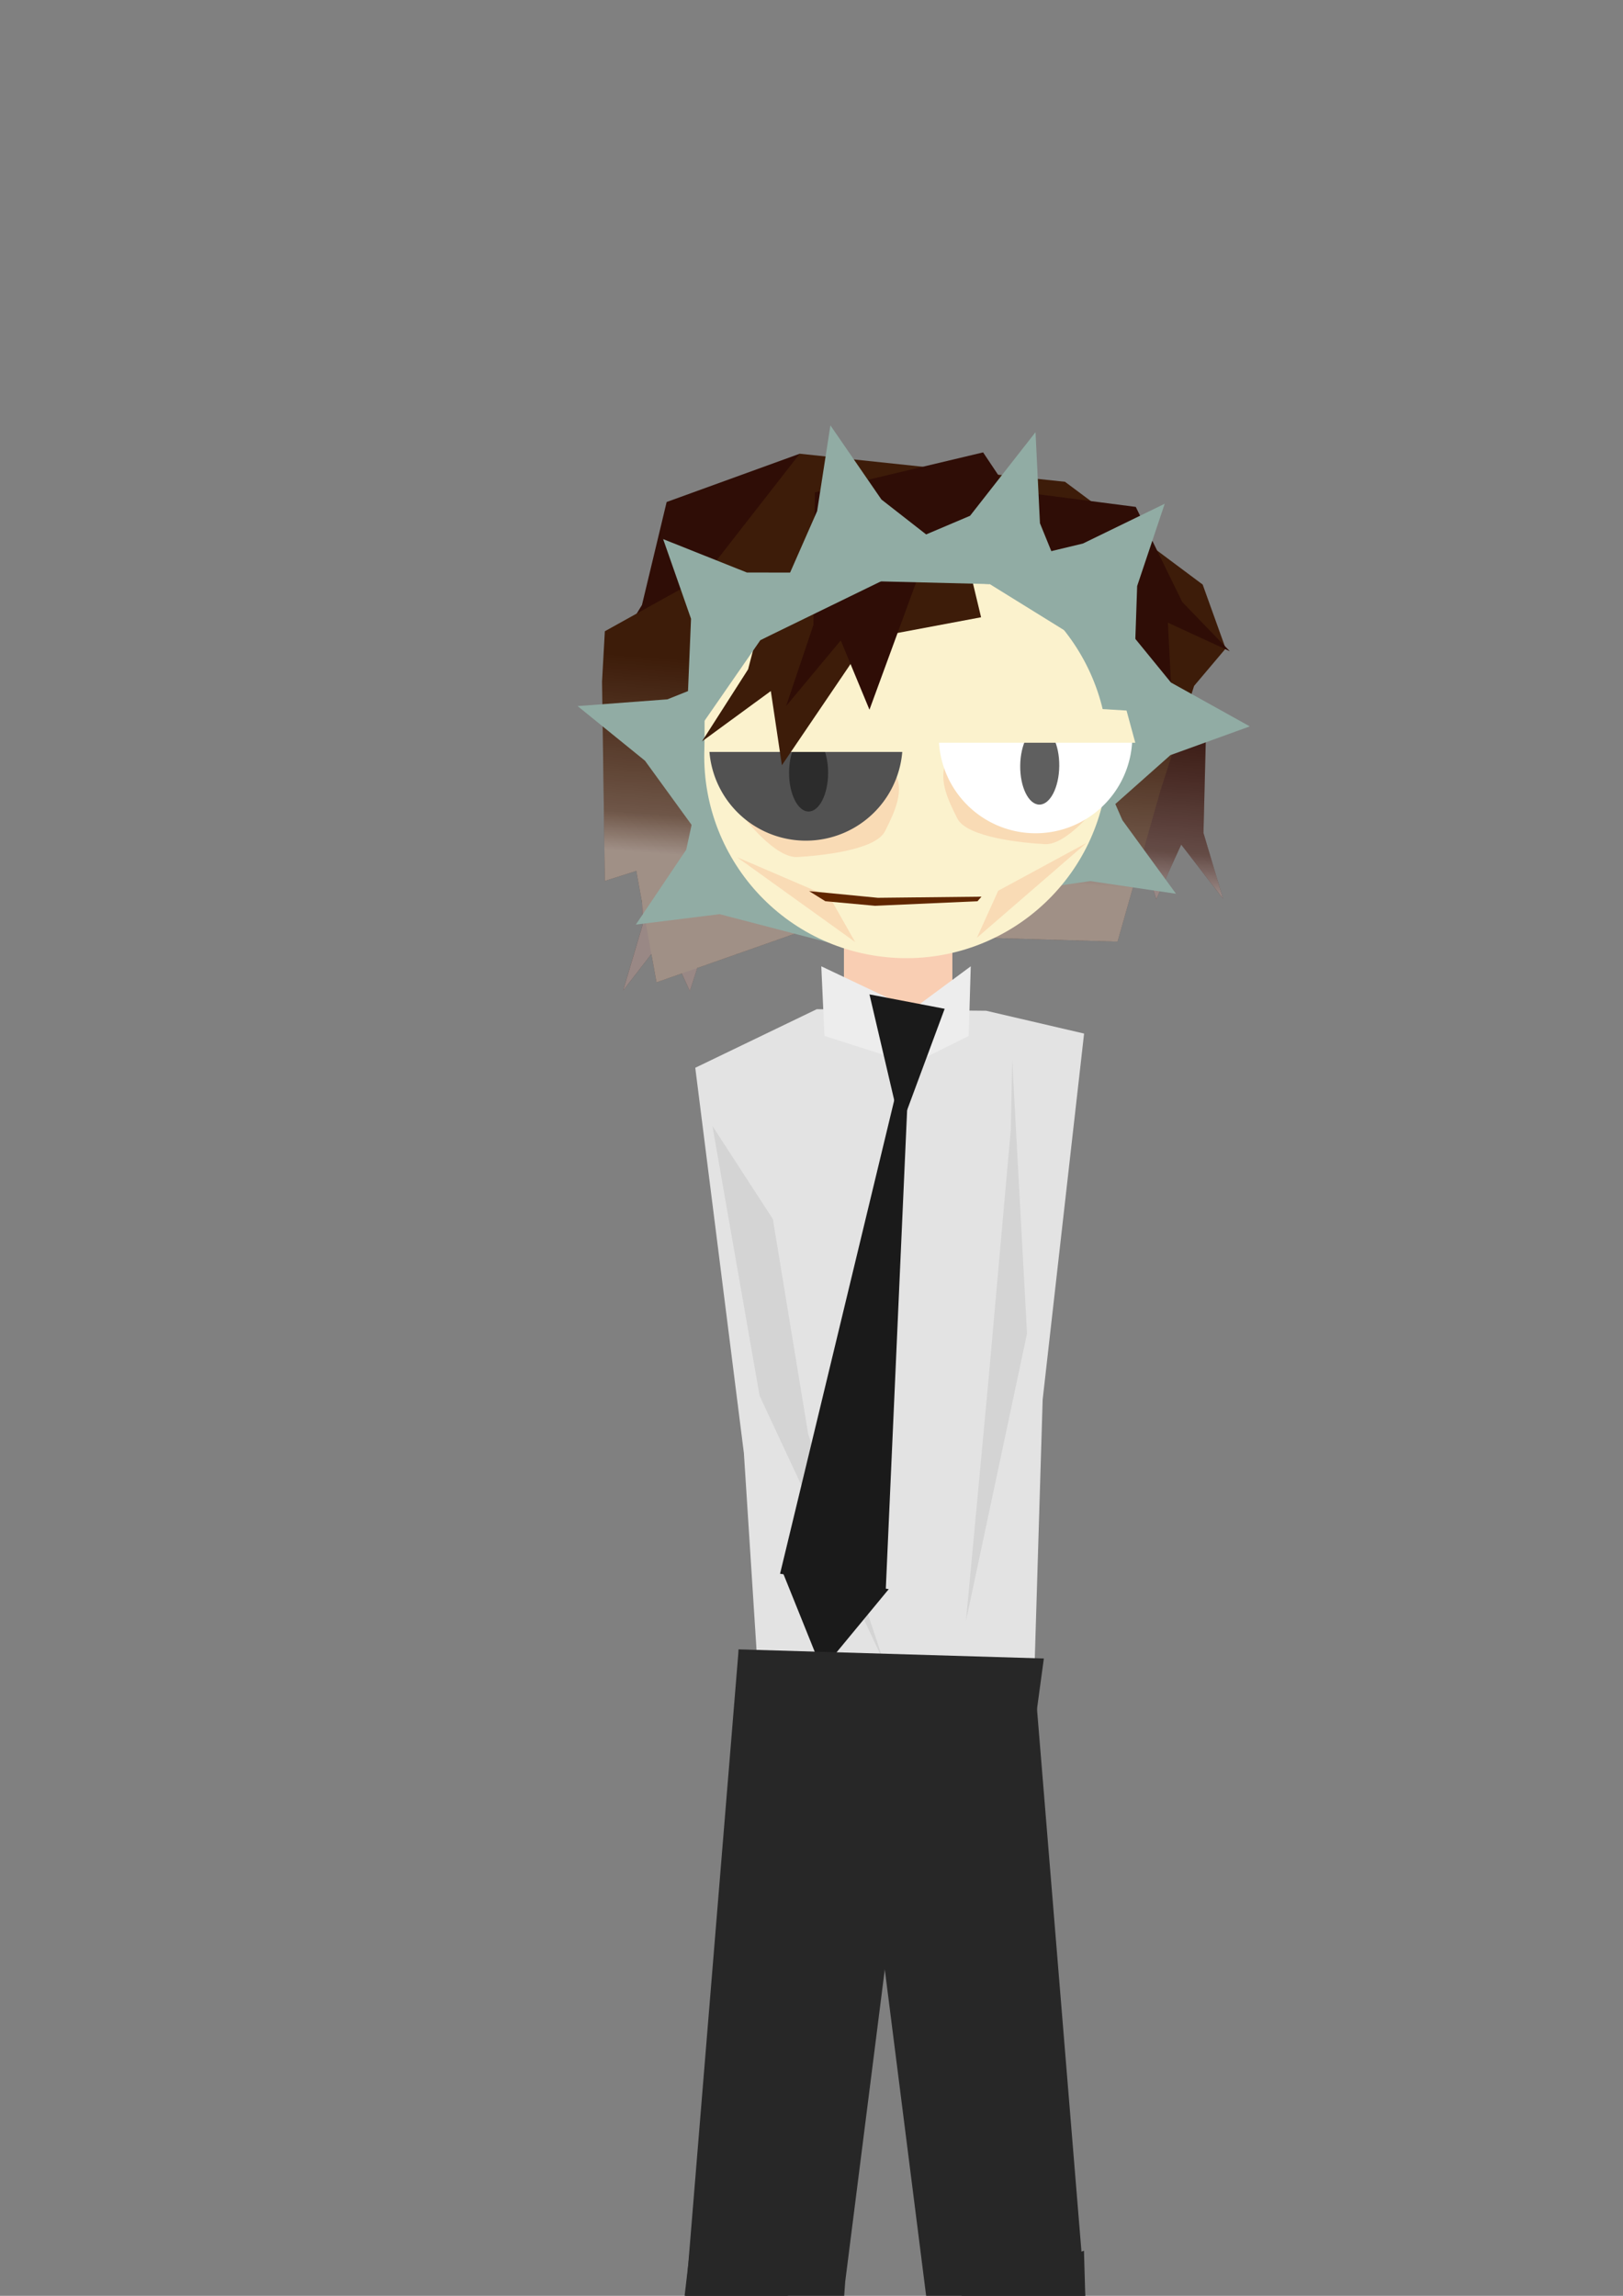 <?xml version="1.0" encoding="UTF-8" standalone="no"?>
<!-- Created with Inkscape (http://www.inkscape.org/) -->

<svg
   width="210mm"
   height="297mm"
   viewBox="0 0 210 297"
   version="1.1"
   id="svg5"
   inkscape:version="1.1 (c68e22c387, 2021-05-23)"
   sodipodi:docname="нхазарий правый дезигне вторая итерация.svg"
   xmlns:inkscape="http://www.inkscape.org/namespaces/inkscape"
   xmlns:sodipodi="http://sodipodi.sourceforge.net/DTD/sodipodi-0.dtd"
   xmlns:xlink="http://www.w3.org/1999/xlink"
   xmlns="http://www.w3.org/2000/svg"
   xmlns:svg="http://www.w3.org/2000/svg">
  <rect x="0" y="0" width="210" height="297" fill="#808080" stroke="none"/>
  <sodipodi:namedview
     id="namedview7"
     pagecolor="#505050"
     bordercolor="#ffffff"
     borderopacity="1"
     inkscape:pageshadow="0"
     inkscape:pageopacity="0"
     inkscape:pagecheckerboard="1"
     inkscape:document-units="mm"
     showgrid="false"
     inkscape:zoom="0.47433592"
     inkscape:cx="100.99905"
     inkscape:cy="811.55462"
     inkscape:window-width="2067"
     inkscape:window-height="1406"
     inkscape:window-x="-11"
     inkscape:window-y="-11"
     inkscape:window-maximized="1"
     inkscape:current-layer="layer1" />
  <defs
     id="defs2">
    <linearGradient
       inkscape:collect="always"
       id="linearGradient64325">
      <stop
         style="stop-color:#ffffff;stop-opacity:1;"
         offset="0"
         id="stop64321" />
      <stop
         style="stop-color:#ffffff;stop-opacity:0.502;"
         offset="0.2"
         id="stop65105" />
      <stop
         style="stop-color:#ffffff;stop-opacity:0.278;"
         offset="0.535"
         id="stop65491" />
      <stop
         style="stop-color:#ffffff;stop-opacity:0;"
         offset="1"
         id="stop64323" />
    </linearGradient>
    <linearGradient
       inkscape:collect="always"
       xlink:href="#linearGradient64325"
       id="linearGradient64327"
       x1="112.488"
       y1="112.437"
       x2="114.335"
       y2="87.178"
       gradientUnits="userSpaceOnUse" />
  </defs>
  <g
     inkscape:label="Слой 1"
     inkscape:groupmode="layer"
     id="layer1">
    <rect
       style="fill:#f9ceb3;fill-opacity:1;stroke-width:6.414"
       id="rect37843"
       width="14.032"
       height="22.704"
       x="109.197"
       y="113.4" />
    <path
       id="path11811-1"
       style="fill:#2f0d06;fill-opacity:1;stroke-width:6.414"
       inkscape:transform-center-x="-4.900878"
       inkscape:transform-center-y="-3.6249355"
       d="m 89.252,128.21 -3.225,-7.054 -5.401,6.978 2.52,-8.485 -0.343,-13.694 15.031,-10.469 6.982,12.315 -10.648,5.357 z"
       sodipodi:nodetypes="ccccccccc" />
    <path
       id="path11811-1-1"
       style="fill:#2f0d06;fill-opacity:1;stroke-width:6.414"
       inkscape:transform-center-x="4.900882"
       inkscape:transform-center-y="-3.6249355"
       d="m 149.612,116.319 3.225,-7.054 5.401,6.978 -2.52,-8.485 0.343,-13.694 -15.031,-10.469 -6.982,12.315 10.648,5.357 z"
       sodipodi:nodetypes="ccccccccc" />
    <path
       id="path11811-1-8-9"
       style="fill:#2f0d06;fill-opacity:1;stroke-width:6.414"
       inkscape:transform-center-x="-4.093536"
       inkscape:transform-center-y="-2.029429"
       d="m 86.76,88.108 -1.3,-7.647 -7.015,5.352 4.619,-7.55 3.194,-13.321 17.219,-6.246 3.576,13.697 -11.668,2.435 z"
       sodipodi:nodetypes="ccccccccc" />
    <path
       id="rect9549"
       style="fill:#3d1c09;stroke-width:6.414;fill-opacity:1"
       d="m 78.26,81.662 12.895,-7.159 12.322,-15.807 34.322,3.631 17.815,13.295 2.974,8.277 -4.081,4.828 -4.36,13.553 -5.55,19.535 -41.237,-1.211 -18.414,6.479 -2.612,-14.417 -4.07,1.299 -0.366,-25.78 z"
       sodipodi:nodetypes="ccccccccccccccc" />
    <path
       id="path11811-1-8"
       style="fill:#2f0d06;fill-opacity:1;stroke-width:6.414"
       inkscape:transform-center-x="3.196662"
       inkscape:transform-center-y="-0.5747715"
       d="m 151.508,88.295 -0.394,-7.746 8.011,3.698 -6.151,-6.364 -6.015,-12.307 -18.166,-2.35 -0.511,14.147 11.919,-0.162 z"
       sodipodi:nodetypes="ccccccccc" />
    <path
       id="path11811-1-6"
       style="fill:url(#linearGradient64327);fill-opacity:1;stroke-width:6.414;opacity:0.51"
       inkscape:transform-center-x="-4.900878"
       inkscape:transform-center-y="-3.6249355"
       d="m 127.205,58.525 -7.802,1.856 -15.926,-1.685 -17.22,6.246 -3.194,13.321 -0.679,1.11 -4.124,2.29 -0.363,6.522 0.366,25.78 4.07,-1.299 0.741,4.088 0.073,2.895 -2.52,8.485 3.654,-4.721 0.665,3.67 3.266,-1.149 1.041,2.277 0.975,-2.986 13.132,-4.62 41.238,1.211 3.168,-11.152 1.847,5.655 3.225,-7.054 5.4,6.977 -2.519,-8.485 0.343,-13.694 -2.672,-1.861 1.118,-3.475 4.021,-4.756 0.597,0.275 -0.655,-0.678 -2.856,-7.946 -5.895,-4.399 -2.761,-5.648 -5.816,-0.752 -3.343,-2.495 -8.666,-0.917 z" />
    <path
       id="path1347-4"
       style="fill:#91aca4;stroke-width:7.867;fill-opacity:1"
       inkscape:transform-center-x="2.391722"
       inkscape:transform-center-y="-7.3710332"
       d="m 82.271,119.61 6.519,-9.687 4.166,-19.208 4.742,19.353 11.61,12.413 -16.201,-4.219 z"
       sodipodi:nodetypes="ccccccc" />
    <path
       id="path3104-1"
       style="fill:#91aca4;stroke-width:7.867;fill-opacity:1"
       inkscape:transform-center-x="-0.066434765"
       d="M 74.738,91.343 86.351,90.471 102.863,83.878 94.823,96.911 94.168,113.158 83.455,98.413 Z"
       sodipodi:nodetypes="ccccccc"
       inkscape:transform-center-y="1.9081653" />
    <path
       id="path1347-2"
       style="fill:#91aca4;fill-opacity:1;stroke-width:7.867"
       inkscape:transform-center-x="-5.3419579"
       inkscape:transform-center-y="-5.2299372"
       d="m 161.713,93.969 -10.205,-5.674 -12.427,-15.227 -0.159,35.727 12.523,-11.11 z"
       sodipodi:nodetypes="cccccc" />
    <path
       id="path3104-9"
       style="fill:#91aca4;fill-opacity:1;stroke-width:7.867"
       inkscape:transform-center-x="5.1687143"
       d="m 150.702,65.168 -10.588,5.15 -17.837,4.27 24.007,26.063 0.853,-24.84 z"
       sodipodi:nodetypes="cccccc"
       inkscape:transform-center-y="2.5380834" />
    <path
       id="path3104-9-1"
       style="fill:#91aca4;fill-opacity:1;stroke-width:7.867"
       inkscape:transform-center-x="1.2944767"
       d="m 152.162,115.621 -6.935,-9.516 -7.345,-16.806 -21.426,28.222 24.602,-3.536 z"
       sodipodi:nodetypes="cccccc"
       inkscape:transform-center-y="-5.9862145" />
    <circle
       style="fill:#fbf2cd;fill-opacity:1;stroke-width:6.414"
       id="path846"
       cx="128.225"
       cy="82.924"
       transform="rotate(6.946)"
       r="26.13" />
    <path
       id="path46289-13"
       style="fill:#f9dbb5;stroke-width:6.414"
       d="m 115.661,99.788 c 1.525,2.324 0.092,5.273 -1.158,7.756 -1.25,2.483 -8.534,3.169 -11.309,3.328 -2.775,0.159 -6.724,-4.6 -8.25,-6.924 l 14.212,0.109 z"
       sodipodi:nodetypes="cssccc" />
    <path
       id="path46289-13-3"
       style="fill:#f9dbb5;stroke-width:6.414"
       d="m 122.707,98.122 c -1.525,2.324 -0.092,5.273 1.158,7.756 1.25,2.483 8.534,3.169 11.309,3.328 2.775,0.159 6.724,-4.6 8.25,-6.924 l -14.212,0.109 z"
       sodipodi:nodetypes="cssccc" />
    <path
       style="fill:#525252;fill-opacity:1;stroke-width:6.414"
       id="path46289"
       sodipodi:type="arc"
       sodipodi:cx="104.26955"
       sodipodi:cy="96.237419"
       sodipodi:rx="12.517495"
       sodipodi:ry="12.517495"
       sodipodi:start="0"
       sodipodi:end="3.1415927"
       sodipodi:arc-type="slice"
       d="m 116.787,96.237 a 12.517,12.517 0 0 1 -6.259,10.84 12.517,12.517 0 0 1 -12.517,0 12.517,12.517 0 0 1 -6.259,-10.84 h 12.517 z" />
    <path
       id="path46289-3"
       style="fill:none;fill-opacity:1;stroke-width:6.414"
       d="m 91.23,112.878 c -3.906,-2.227 -6.318,-6.378 -6.318,-10.874 h 16.462 z"
       sodipodi:nodetypes="cccc" />
    <ellipse
       style="opacity:1;fill:#2c2c2c;fill-opacity:1;stroke-width:27.027"
       id="path49654"
       cx="104.623"
       cy="99.968"
       rx="2.526"
       ry="5.014" />
    <path
       style="fill:#ffffff;fill-opacity:1;stroke-width:6.414"
       id="path46289-1"
       sodipodi:type="arc"
       sodipodi:cx="130.53989"
       sodipodi:cy="99.954308"
       sodipodi:rx="12.517495"
       sodipodi:ry="12.517495"
       sodipodi:start="0"
       sodipodi:end="3.1415927"
       sodipodi:arc-type="slice"
       d="m 143.057,99.954 a 12.517,12.517 0 0 1 -6.259,10.84 12.517,12.517 0 0 1 -12.517,0 12.517,12.517 0 0 1 -6.259,-10.84 h 12.518 z"
       transform="rotate(-2.025)" />
    <ellipse
       style="opacity:1;fill:#5f5f5f;fill-opacity:1;stroke-width:27.027"
       id="path49654-3"
       cx="135.589"
       cy="97.624"
       rx="2.526"
       ry="5.014"
       transform="rotate(0.616)" />
    <rect
       style="opacity:1;fill:#fbf2cd;fill-opacity:1;stroke-width:6.414"
       id="rect77572"
       width="26.568"
       height="5.698"
       x="91.165"
       y="91.579" />
    <path
       id="rect77572-1"
       style="fill:#fbf2cd;stroke-width:6.414"
       d="m 120.327,90.389 25.436,1.53 1.132,4.168 h -26.568 z"
       sodipodi:nodetypes="ccccc" />
    <path
       id="path11811"
       style="fill:#3d1c09;fill-opacity:1;stroke-width:8.022"
       inkscape:transform-center-x="-5.0264661"
       inkscape:transform-center-y="-2.3750438"
       d="m 101.17,98.993 -1.434,-9.595 -8.907,6.516 5.966,-9.325 4.329,-16.577 21.69,-7.377 4.127,17.218 -14.652,2.751 z"
       sodipodi:nodetypes="ccccccccc" />
    <path
       id="path11811-8"
       style="fill:#2f0d06;fill-opacity:1;stroke-width:8.022"
       inkscape:transform-center-x="-5.2434929"
       inkscape:transform-center-y="-2.4902149"
       d="m 112.5,91.81 -3.716,-8.962 -7.063,8.48 3.529,-10.493 0.183,-17.132 21.771,-5.179 5.662,8.471 -13.549,6.219 z"
       sodipodi:nodetypes="ccccccccc" />
    <path
       id="path1347"
       style="fill:#91aca4;fill-opacity:1;stroke-width:7.867"
       inkscape:transform-center-x="-6.3729012"
       inkscape:transform-center-y="-0.8413201"
       d="m 85.803,69.743 10.846,4.324 19.655,0.01 -17.913,8.727 -9.677,13.972 0.698,-16.727 z"
       sodipodi:nodetypes="ccccccc" />
    <path
       id="path1347-9"
       style="fill:#91aca4;stroke-width:7.867;fill-opacity:1"
       inkscape:transform-center-x="-0.20540687"
       inkscape:transform-center-y="-2.6698462"
       d="m 133.986,55.908 0.573,11.778 6.472,15.908 -12.967,-8.031 -20.475,-1.232 17.929,-7.607 z"
       sodipodi:nodetypes="ccccccc" />
    <path
       id="path3104"
       style="fill:#91aca4;stroke-width:7.867;fill-opacity:1"
       inkscape:transform-center-x="-3.2796946"
       d="m 107.446,55.029 6.603,9.592 14.015,10.941 -15.309,-0.379 -14.364,7.62 7.339,-16.682 z"
       sodipodi:nodetypes="ccccccc"
       inkscape:transform-center-y="-0.856338" />
    <path
       id="path70181"
       style="opacity:1;fill:#f9dbb5;stroke-width:24.242"
       inkscape:transform-center-x="0.47466902"
       inkscape:transform-center-y="-1.0261921"
       transform="scale(0.265)"
       d="m 359.861,418.456 45.192,19.42 12.481,21.99 z"
       sodipodi:nodetypes="cccc" />
    <path
       id="path70181-7"
       style="fill:#f9dbb5;stroke-width:6.414"
       inkscape:transform-center-x="-0.37994902"
       inkscape:transform-center-y="-1.0649021"
       d="m 140.604,109.034 -11.444,6.198 -2.763,6.093 z"
       sodipodi:nodetypes="cccc" />
    <path
       id="rect70627"
       style="opacity:1;fill:#612700;stroke-width:6.414;fill-opacity:1"
       d="m 104.698,115.282 8.886,0.862 13.409,-0.146 -0.515,0.592 -13.252,0.59 -6.433,-0.59 z"
       sodipodi:nodetypes="ccccccc" />
    <path
       id="rect73495"
       style="opacity:1;fill:#e3e3e3;stroke-width:7.294"
       d="m 89.96,138.133 15.718,-7.575 21.919,0.199 12.673,2.951 -5.36,47.35 -1.085,35.744 -35.683,0.61 -1.889,-29.419 z"
       sodipodi:nodetypes="ccccccccc" />
    <path
       id="rect72823"
       style="opacity:1;fill:#ededed;fill-opacity:1;stroke-width:5.408"
       d="m 106.267,125.008 10.364,4.911 -1.1,6.918 -8.852,-2.821 z"
       sodipodi:nodetypes="ccccc" />
    <path
       id="rect72823-5"
       style="fill:#ededed;fill-opacity:1;stroke-width:4.329"
       d="m 125.606,125.008 -6.641,4.911 0.705,6.918 5.671,-2.821 z"
       sodipodi:nodetypes="ccccc" />
    <path
       sodipodi:type="star"
       style="opacity:1;fill:#1a1a1a;fill-opacity:1;stroke-width:24.242"
       id="path75051"
       inkscape:flatsided="true"
       sodipodi:sides="3"
       sodipodi:cx="447.38333"
       sodipodi:cy="507.12033"
       sodipodi:r1="41.199539"
       sodipodi:r2="20.59977"
       sodipodi:arg1="1.6694065"
       sodipodi:arg2="2.7166041"
       inkscape:rounded="0"
       inkscape:randomized="0"
       d="m 443.327,548.12 -29.422,-65.012 71.013,7.025 z"
       transform="matrix(0.137,0,0,0.265,55.796,0.617)"
       inkscape:transform-center-x="-0.27770819"
       inkscape:transform-center-y="2.2472365" />
    <path
       id="rect75383"
       style="opacity:1;fill:#d4d4d4;stroke-width:7.014"
       d="m 92.18,145.662 7.82,12.044 4.571,27.82 9.794,29.496 -16.079,-34.451 z"
       sodipodi:nodetypes="cccccc" />
    <path
       id="rect75383-2"
       style="fill:#d4d4d4;stroke-width:7.014"
       d="m 130.968,137.123 -0.177,8.956 -2.912,32.675 -2.894,30.944 7.901,-37.189 z"
       sodipodi:nodetypes="cccccc" />
    <path
       sodipodi:type="star"
       style="opacity:1;fill:#1a1a1a;fill-opacity:1;stroke-width:24.242"
       id="path75155"
       inkscape:flatsided="true"
       sodipodi:sides="3"
       sodipodi:cx="425.77139"
       sodipodi:cy="862.6825"
       sodipodi:r1="239.29118"
       sodipodi:r2="119.64559"
       sodipodi:arg1="-1.5707963"
       sodipodi:arg2="-0.52359878"
       inkscape:rounded="0"
       inkscape:randomized="0"
       d="m 425.771,623.391 207.232,358.937 -414.464,-10e-6 z"
       transform="matrix(0.033,0.005,-0.028,0.198,121.225,7.998)"
       inkscape:transform-center-y="-11.353921"
       inkscape:transform-center-x="1.7749752" />
    <path
       sodipodi:type="star"
       style="opacity:1;fill:#1a1a1a;fill-opacity:1;stroke-width:24.242"
       id="path75155-6"
       inkscape:flatsided="true"
       sodipodi:sides="3"
       sodipodi:cx="425.77139"
       sodipodi:cy="862.6825"
       sodipodi:r1="239.29118"
       sodipodi:r2="119.64559"
       sodipodi:arg1="-1.5707963"
       sodipodi:arg2="-0.52359878"
       inkscape:rounded="0"
       inkscape:randomized="0"
       transform="matrix(0.033,0.005,0.005,-0.032,89.197,233.849)"
       inkscape:transform-center-y="1.4203901"
       d="m 425.771,623.391 207.232,358.937 -414.464,-10e-6 z"
       inkscape:transform-center-x="-0.54178342" />
    <path
       id="rect79805"
       style="opacity:1;fill:#272727;stroke-width:6.414"
       d="m 95.574,213.371 39.49,1.18 -2.469,18.194 -36.716,-5.02 z"
       sodipodi:nodetypes="ccccc" />
    <path
       id="rect80759"
       style="opacity:1;fill:#272727;stroke-width:6.414"
       d="m 95.574,213.371 22.311,14.557 -8.52,67.222 -20.915,5.131 z"
       sodipodi:nodetypes="ccccc" />
    <path
       id="rect80759-7"
       style="fill:#272727;stroke-width:6.414"
       d="m 79.711,372.6 24.744,-9.869 4.909,-67.581 -19.492,-9.156 z"
       sodipodi:nodetypes="ccccc" />
    <path
       id="rect80759-4"
       style="fill:#272727;stroke-width:6.414"
       d="m 133.825,216.801 -22.311,14.557 8.52,67.222 20.915,5.131 z"
       sodipodi:nodetypes="ccccc" />
    <path
       id="rect80759-7-9"
       style="fill:#272727;stroke-width:6.414"
       d="m 142.773,378.335 -23.782,-12.004 1.044,-67.751 20.22,-7.409 z"
       sodipodi:nodetypes="ccccc" />
  </g>
</svg>
